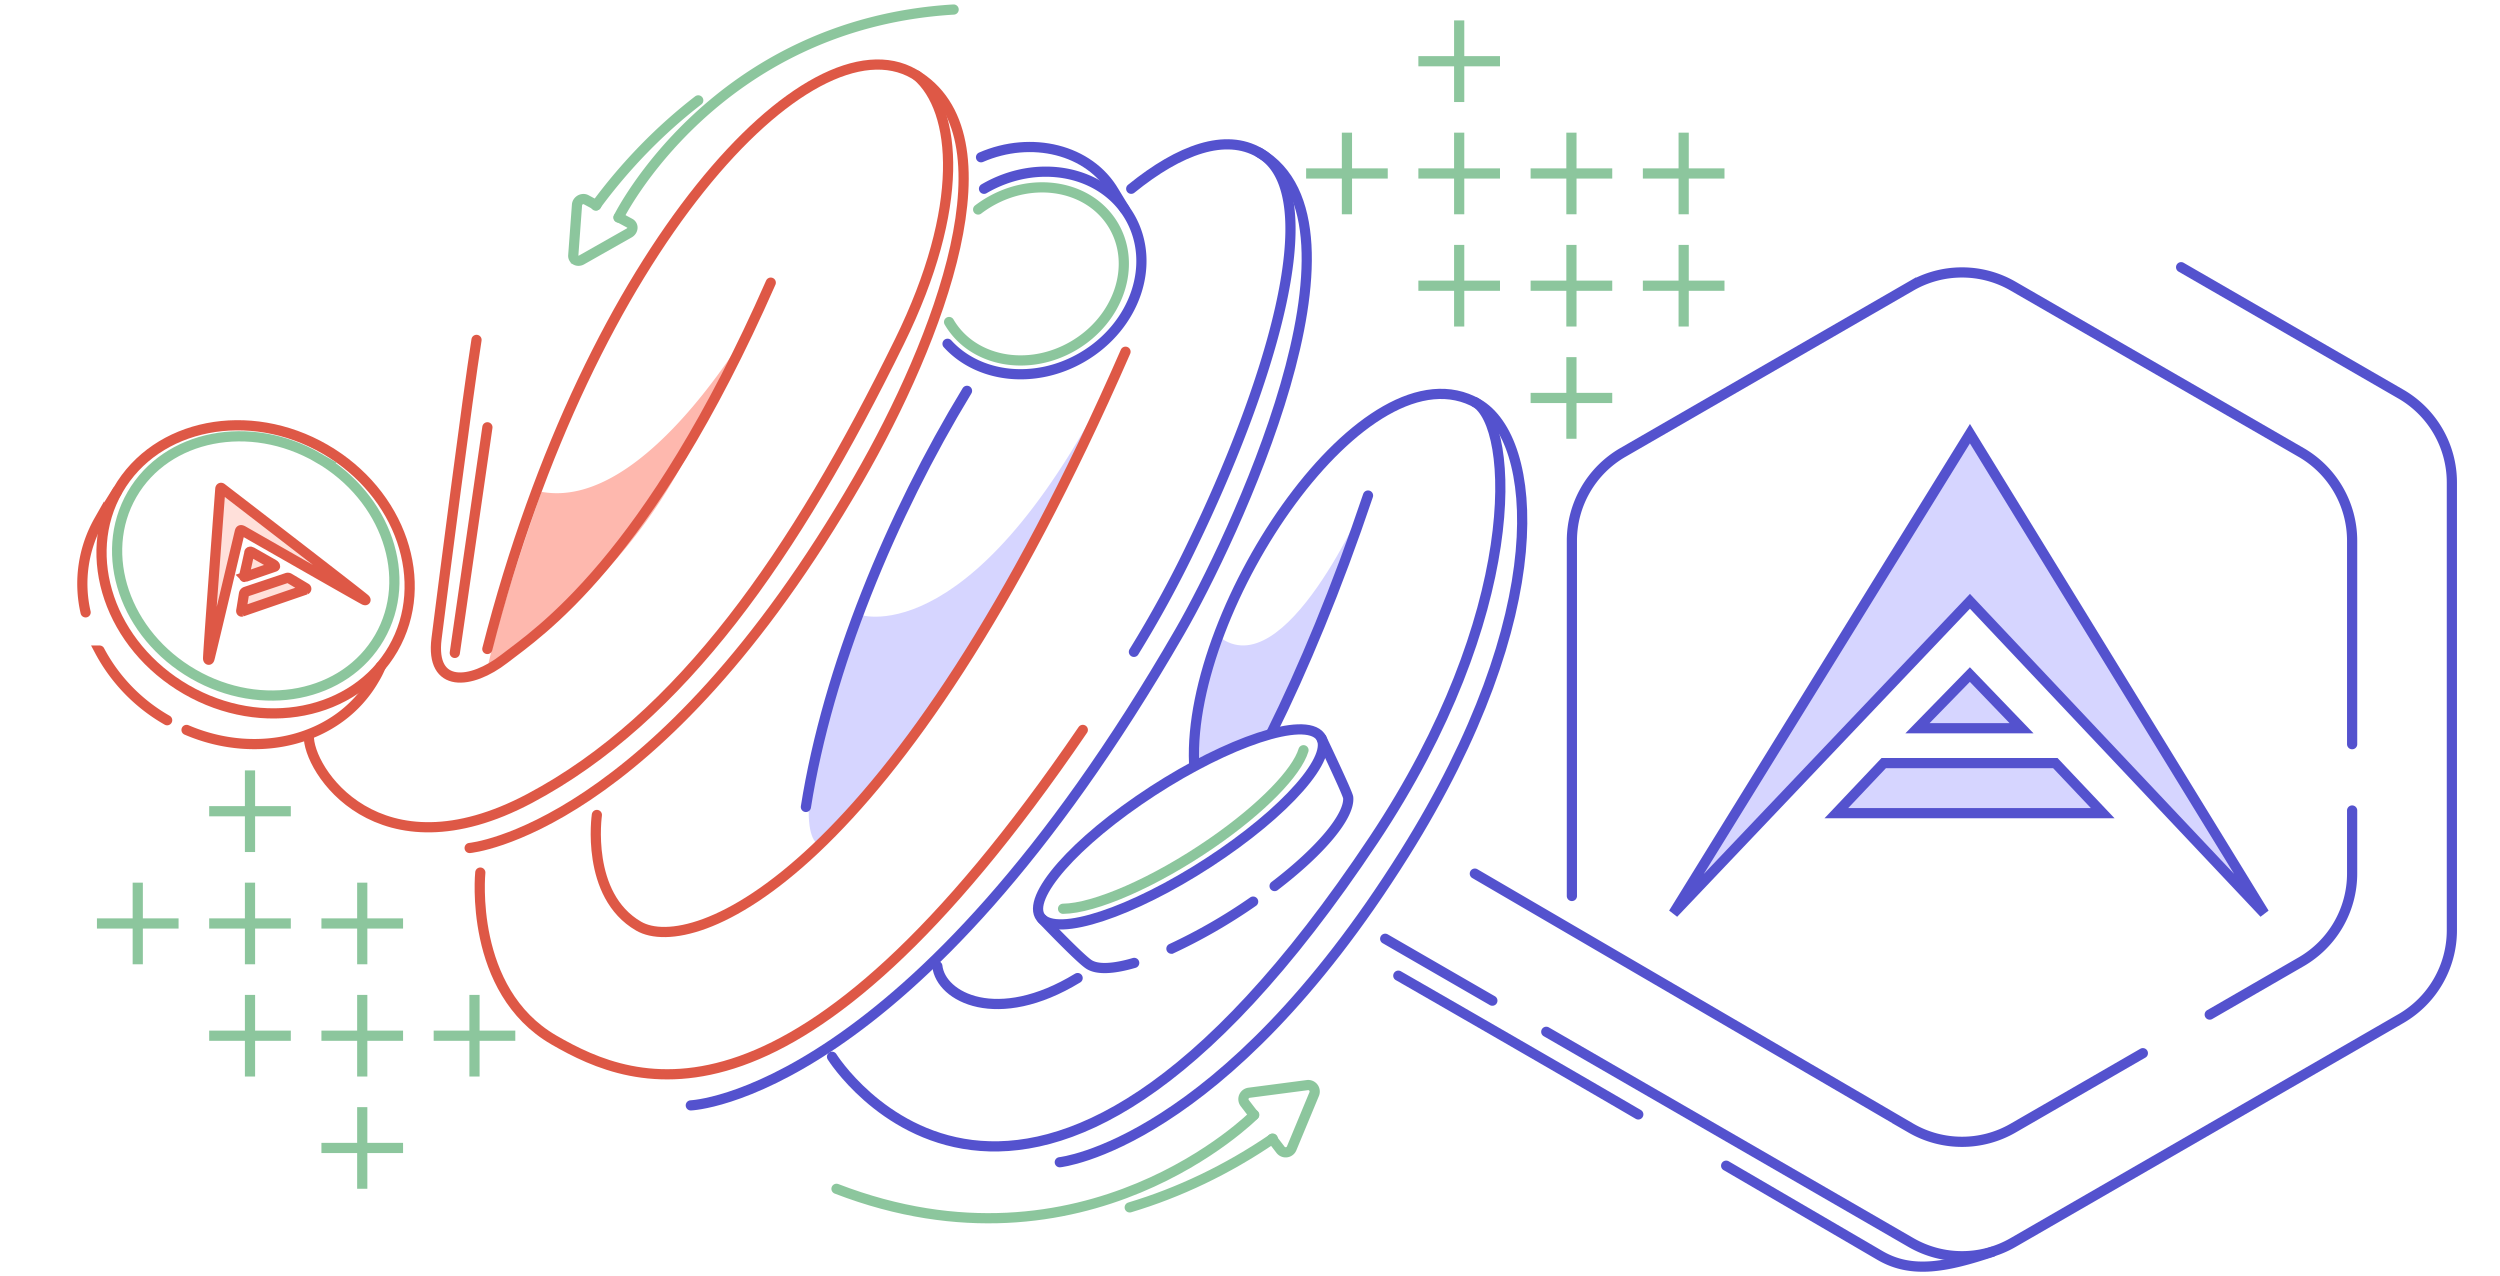 <svg width="490" height="250" viewBox="0 0 490 250" fill="none" xmlns="http://www.w3.org/2000/svg"><path d="M303.07 202.234l71.483 41.307a20.002 20.002 0 0 0 20 0l76.014-43.887a20 20 0 0 0 10-17.32V94.561a20.005 20.005 0 0 0-10-17.32L427.5 52.374M271.5 184l21 12.129" stroke="#5452CE" stroke-width="2" stroke-linecap="round"/><path d="M308.09 175.611v-69.613a20.003 20.003 0 0 1 10-17.32l56.464-32.6a20.004 20.004 0 0 1 20 0l56.464 32.6a20.002 20.002 0 0 1 10 17.32v39.861M289.07 171.233l85.484 49.885a20.007 20.007 0 0 0 20 0L420 206.427m13.107-7.568l17.911-10.341a20 20 0 0 0 10-17.32v-12.339M390.5 245.359c-9 3-15.758 4.332-21.946.759l-30.228-17.64m-17.224-10.051c-19.691-11.493-47.032-27.193-47.032-27.193" stroke="#5452CE" stroke-width="2" stroke-linecap="round"/><path fill-rule="evenodd" clip-rule="evenodd" d="M386.107 117.853L328 179l58.107-94 57.683 94-57.683-61.147zm-26.18 41.523l9.286-9.812h33.628l9.286 9.812h-52.2zm15.894-16.64l10.272-10.524 10.13 10.524h-20.402z" fill="#D6D5FF"/><path d="M386.107 117.853l.727-.686-.725-.769-.727.766.725.689zM328 179l-.851-.526 1.576 1.215L328 179zm58.107-94l.852-.523-.849-1.384-.854 1.381.851.526zm57.683 94l-.727.686 1.579-1.209-.852.523zm-83.863-19.624l-.726-.687-1.597 1.687h2.323v-1zm9.286-9.812v-1h-.43l-.296.312.726.688zm33.628 0l.726-.688-.296-.312h-.43v1zm9.286 9.812v1h2.323l-1.597-1.687-.726.687zm-36.306-16.64l-.716-.699-1.658 1.699h2.374v-1zm10.272-10.524l.721-.693-.716-.743-.721.738.716.698zm10.13 10.524v1h2.35l-1.63-1.694-.72.694zm-10.841-25.572l-58.107 61.147 1.45 1.378 58.106-61.147-1.449-1.378zm-56.531 62.362l58.106-94-1.701-1.052-58.107 94 1.702 1.052zm56.403-94.003l57.684 94 1.704-1.046-57.683-94-1.705 1.046zm59.263 92.791l-57.683-61.147-1.455 1.372 57.684 61.147 1.454-1.372zm-83.863-18.251l9.286-9.812-1.453-1.375-9.286 9.813 1.453 1.374zm8.559-9.499h33.628v-2h-33.628v2zm32.902-.313l9.286 9.812 1.452-1.374-9.286-9.813-1.452 1.375zm10.012 8.125h-52.2v2h52.2v-2zm-35.591-14.942l10.273-10.523-1.432-1.397-10.272 10.523 1.431 1.397zm8.837-10.528l10.129 10.523 1.441-1.387-10.129-10.523-1.441 1.387zm10.85 8.83h-20.402v2h20.402v-2z" fill="#5452CE"/><path d="M95.383 131.737s22.638-13.509 36.831-38.092a427.167 427.167 0 0 0 19.856-38.247s-23.2 45.149-45.93 41c-8.871 24.928-10.757 35.339-10.757 35.339z" fill="#FEB8AE"/><path d="M168.571 120.508s23.258 8 51.713-51.016c-2.451 6.842-10.4 25.728-23.648 48.67-16.935 29.333-36.235 47.339-36.235 47.339s-7.768-2.345 8.17-44.993zM267.815 97.68s-15.986 37.289-28.971 27.048c-1.274 2.207-5.147 14.631-4.781 24.874.178 4.964 3.208-4.529 6.156-2 4.5-1.5 6.5-3 9.426-4 3.828-7.643 7.801-16.432 10.5-23.64 6.406-17.11 7.67-22.282 7.67-22.282z" fill="#D6D5FF"/><path d="M89.14 127.973l6.39-44.223M93.398 66.618c-1.709 10.756-6.59 48.7-7.832 58.544-1.242 9.844 6.764 9.034 13.292 3.964s28.156-19.034 52.212-73.728" stroke="#DE5846" stroke-width="2" stroke-linecap="round"/><path d="M60.534 144.098c-.348 6.635 13.58 28.17 43.3 12.387 29.72-15.783 51.944-47.755 72.446-89.5 13.013-26.495 11.284-45.42 3.42-52.188" stroke="#DE5846" stroke-width="2" stroke-linecap="round"/><path d="M92.05 166.207s36.355-3.283 76.187-72.274c15.745-27.271 31.275-67.69 10.906-79.451-20.369-11.761-63.489 33.909-83.628 112.72M116.987 159.732s-2.3 15.736 8.192 21.794 50.179-9.085 95.423-112.589" stroke="#DE5846" stroke-width="2" stroke-linecap="round"/><path d="M94.14 171.025s-2.356 23.124 14.439 32.821c15.878 9.167 47.227 22 103.652-60.784" stroke="#DE5846" stroke-width="2" stroke-linecap="round"/><path d="M222.25 127.762a225.006 225.006 0 0 0 11.547-21.188c13.979-28.878 27.265-68.438 13.038-76.652" stroke="#5452CE" stroke-width="2" stroke-linecap="round"/><path d="M135.398 216.654s43.176-1.621 95.846-92.849c10.123-17.534 39.837-79.883 15.589-93.882-6.619-3.821-15.499-.73-25.116 7.074m-63.762 121.164c4.305-27.215 16.799-57.24 31.58-81.56" stroke="#5452CE" stroke-width="2" stroke-linecap="round"/><path d="M163.078 207.124s37.7 60.322 106.189-42.565c29.33-44.058 27.812-81.138 19.828-85.746" stroke="#5452CE" stroke-width="2" stroke-linecap="round"/><path d="M207.719 227.798s31.7-3.3 67.535-60.43c29.649-47.264 26.386-81.322 14.4-88.24-21.854-12.614-56.942 39.75-55.611 70.474" stroke="#5452CE" stroke-width="2" stroke-linecap="round"/><path d="M183.719 189.359c.677 6.099 11.757 11.94 27.496 2.342m56.917-94.576c-6.093 18.102-12.761 34.101-18.917 46.477" stroke="#5452CE" stroke-width="2" stroke-linecap="round"/><path d="M63.698 88.035c-14.89-8.596-33.048-5.019-40.56 7.99-7.51 13.01-1.53 30.525 13.36 39.123 14.89 8.598 33.048 5.018 40.56-7.991 7.51-13.009 1.527-30.528-13.36-39.122z" stroke="#DE5846" stroke-width="2" stroke-linecap="round"/><path d="M62.365 89.729c-13.397-7.735-29.734-4.516-36.493 7.19-6.758 11.705-1.377 27.464 12.02 35.198 13.396 7.735 29.734 4.516 36.492-7.19 6.759-11.705 1.376-27.464-12.02-35.198z" stroke="#8CC69D" stroke-width="2" stroke-linecap="round"/><path d="M41.065 129.073c.596-2.286 5.933-24.856 5.933-24.856.084-.268.135-.417.575-.197 0 0 23.432 13.402 23.847 13.571.262.106.324.006.017-.253-1.989-1.666-27.957-21.639-27.957-21.639-.17-.148-.274-.072-.295.097 0 0-2.423 32.216-2.395 33.25.005.172.066.28.136.261.049-.013.1-.085.139-.234zm6.336-9.203l12.54-4.322a.15.15 0 0 0 .063-.22.148.148 0 0 0-.067-.054c-.12-.074-3.153-1.887-3.29-1.964a.481.481 0 0 0-.398-.034c-.122.042-8.012 2.687-8.138 2.731a.515.515 0 0 0-.286.361c-.03.157-.489 3.086-.53 3.259-.043.174.007.269.097.245l.01-.002z" fill="#FFE0DA"/><path d="M48.015 113.075c-.138.048-.21.02-.137-.288.073-.309.966-4.209.966-4.416 0-.208.168-.35.488-.165.32.185 4.087 2.326 4.29 2.44.203.113.408.358.23.419l-5.837 2.01z" fill="#FFE0DA"/><path d="M41.065 129.073c.596-2.286 5.933-24.856 5.933-24.856.084-.268.135-.417.575-.197 0 0 23.432 13.402 23.847 13.571.262.106.324.006.017-.253-1.989-1.666-27.957-21.639-27.957-21.639-.17-.148-.274-.072-.295.097 0 0-2.423 32.216-2.395 33.25.005.172.066.28.136.261.049-.013.1-.085.139-.234zm6.336-9.203l12.54-4.322a.15.15 0 0 0 .063-.22.148.148 0 0 0-.067-.054c-.12-.074-3.153-1.887-3.29-1.964a.481.481 0 0 0-.398-.034c-.122.042-8.012 2.687-8.138 2.731a.515.515 0 0 0-.286.361c-.03.157-.489 3.086-.53 3.259-.043.174.007.269.097.245l.01-.002z" stroke="#DE5846" stroke-width="2"/><path d="M48.015 113.075c-.138.048-.21.02-.137-.288.073-.309.966-4.209.966-4.416 0-.208.168-.35.488-.165.32.185 4.087 2.326 4.29 2.44.203.113.408.358.23.419l-5.837 2.01z" stroke="#DE5846" stroke-width="2"/><path d="M22.963 96.277s-3.06 4.9-3.561 5.765a25.026 25.026 0 0 0-2.622 17.977m2.73 7.495a34.086 34.086 0 0 0 13.25 13.648m3.804 1.906c14.054 6.025 29.874 2.022 36.757-9.895a17.4 17.4 0 0 0 1.287-2.532" stroke="#DE5846" stroke-width="2" stroke-linecap="round"/><path d="M204.699 180.463c-4.53-2.865 3.74-13.421 18.474-23.578 14.733-10.158 30.349-16.069 34.88-13.205 4.531 2.865-3.74 13.421-18.474 23.579-14.733 10.157-30.349 16.066-34.88 13.204z" stroke="#5452CE" stroke-width="2" stroke-linecap="round"/><path d="M255.485 147.043c-1.321 4.34-8.069 11.37-17.982 18.205-11.226 7.739-23.006 12.812-29.144 12.87" stroke="#8CC69D" stroke-width="2" stroke-linecap="round"/><path d="M204.246 180.122s7.358 7.722 9.193 8.904c1.665 1.072 4.811.894 8.862-.294m7.299-2.789a107.44 107.44 0 0 0 16.014-9.227m4.208-3.051c9.172-7.004 14.755-13.777 14.422-17.351-.075-.807-5.217-11.574-5.217-11.574M192.87 37.001c10.429-6.094 23.2-3.65 28.526 5.465 5.325 9.114 1.188 21.44-9.242 27.535-9.243 5.402-20.327 4.095-26.435-2.618" stroke="#5452CE" stroke-width="2" stroke-linecap="round"/><path d="M186.02 63.115c4.549 7.785 15.46 9.875 24.371 4.669 8.91-5.207 12.444-15.74 7.894-23.525-4.549-7.785-15.461-9.875-24.371-4.669a21.48 21.48 0 0 0-2.196 1.471" stroke="#8CC69D" stroke-width="2" stroke-linecap="round"/><path d="M192.281 30.824c9.855-4.284 21.207-1.586 26.086 6.763.73 1.246 2.064 3.376 2.064 3.376" stroke="#5452CE" stroke-width="2" stroke-linecap="round"/><path d="M249.468 223.17c-8.923 6.092-18.4 10.591-28.044 13.48M245.834 218.515s-33.052 33.332-81.881 14.493" stroke="#8CC69D" stroke-width="2" stroke-linecap="round"/><path d="M245.761 218.544l-1.789-2.336a1.275 1.275 0 0 1-.165-1.257 1.276 1.276 0 0 1 1.007-.772l11.436-1.498a1.27 1.27 0 0 1 1.336 1.743l-4.423 10.652a1.263 1.263 0 0 1-1.007.771 1.268 1.268 0 0 1-1.171-.486l-1.647-2.15M116.782 40.297c5.872-7.97 12.671-14.894 20.071-20.62M121.216 42.642S139.893 4.705 186.91 1.87" stroke="#8CC69D" stroke-width="2" stroke-linecap="round"/><path d="M121.269 42.587l2.192 1.182a.945.945 0 0 1 .499.923c-.014.192-.08.382-.192.551a1.31 1.31 0 0 1-.446.414l-9.325 5.284c-.18.101-.38.159-.579.166-.2.007-.392-.036-.558-.126a.946.946 0 0 1-.499-.922l.732-9.915c.014-.192.081-.382.193-.551a1.31 1.31 0 0 1 1.025-.58c.2-.008.392.035.558.124l2.019 1.088" stroke="#8CC69D" stroke-width="2" stroke-linecap="round"/><path d="M338 33v2h-7v7h-2v-7h-7v-2h7v-7h2v7h7zM338 55v2h-7v7h-2v-7h-7v-2h7v-7h2v7h7zM316 33v2h-7v7h-2v-7h-7v-2h7v-7h2v7h7zM316 55v2h-7v7h-2v-7h-7v-2h7v-7h2v7h7zM316 77v2h-7v7h-2v-7h-7v-2h7v-7h2v7h7zM294 33v2h-7v7h-2v-7h-7v-2h7v-7h2v7h7zM272 33v2h-7v7h-2v-7h-7v-2h7v-7h2v7h7zM294 55v2h-7v7h-2v-7h-7v-2h7v-7h2v7h7zM294 11v2h-7v7h-2v-7h-7v-2h7V4h2v7h7zM101 202v2h-7v7h-2v-7h-7v-2h7v-7h2v7h7zM79 180v2h-7v7h-2v-7h-7v-2h7v-7h2v7h7zM79 202v2h-7v7h-2v-7h-7v-2h7v-7h2v7h7zM79 224v2h-7v7h-2v-7h-7v-2h7v-7h2v7h7zM57 180v2h-7v7h-2v-7h-7v-2h7v-7h2v7h7zM35 180v2h-7v7h-2v-7h-7v-2h7v-7h2v7h7zM57 202v2h-7v7h-2v-7h-7v-2h7v-7h2v7h7zM57 158v2h-7v7h-2v-7h-7v-2h7v-7h2v7h7z" fill="#8CC69D"/></svg>